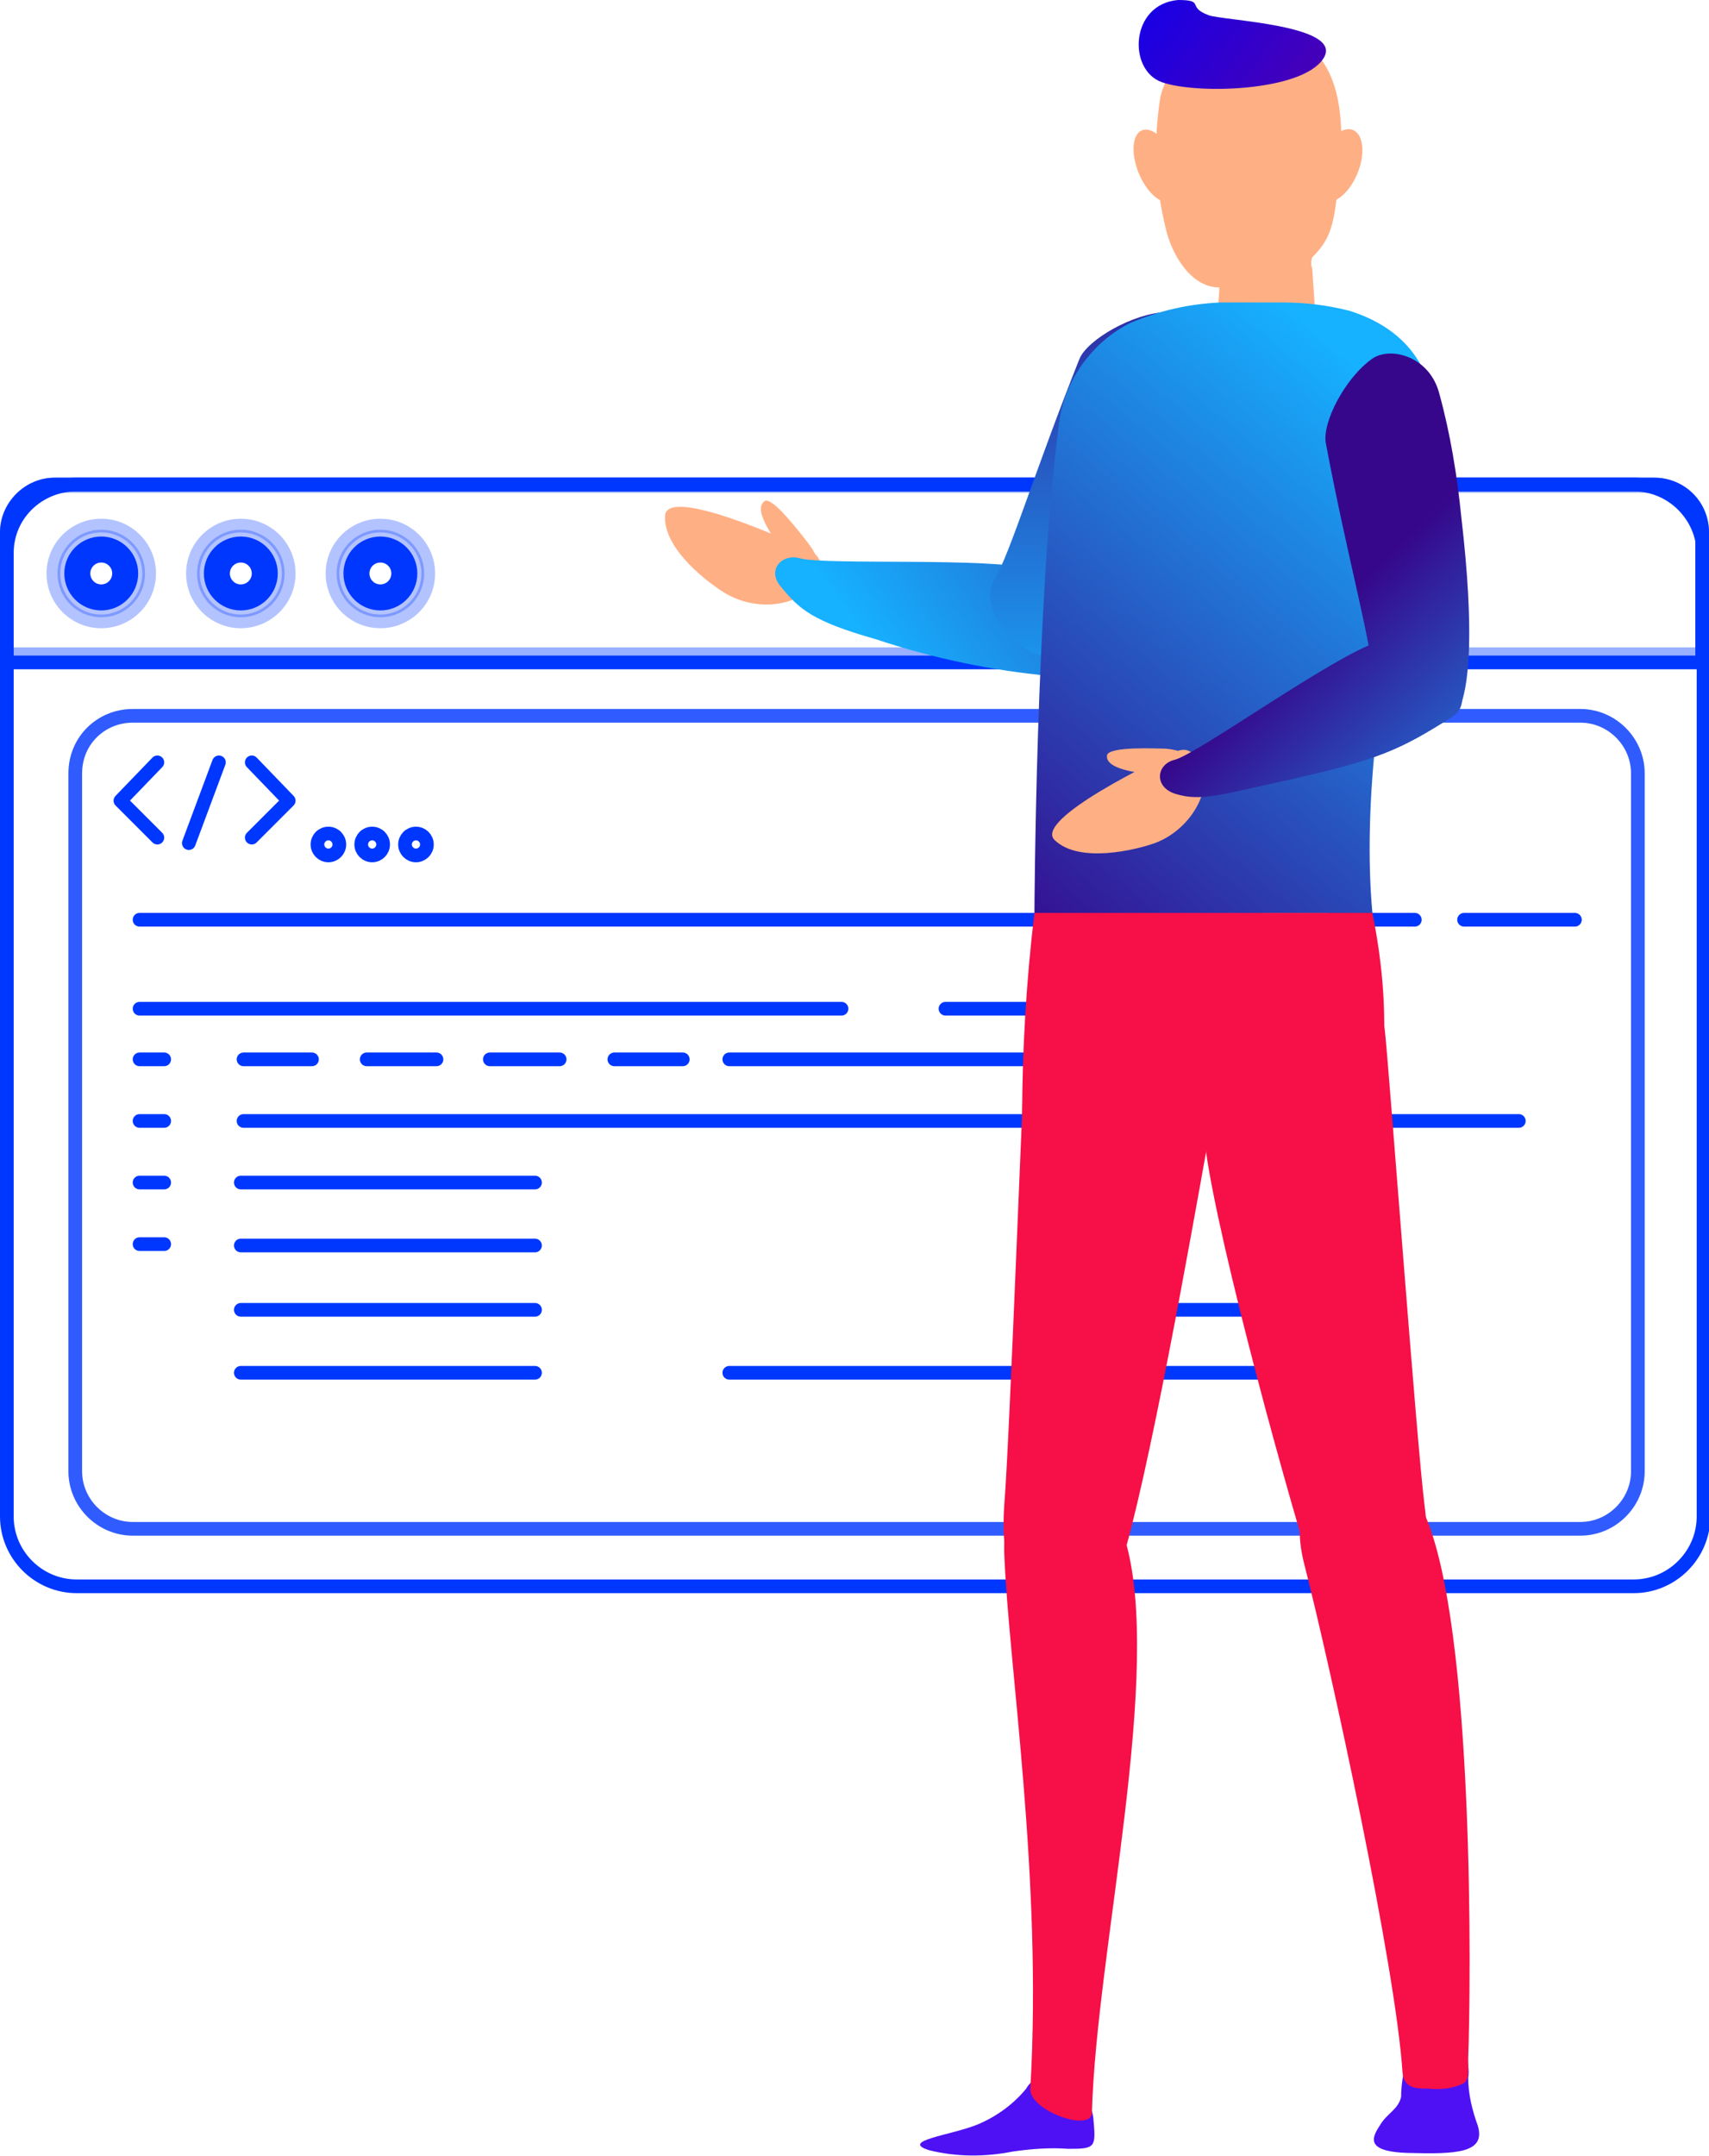<?xml version="1.0" encoding="utf-8"?>
<!-- Generator: Adobe Illustrator 21.0.0, SVG Export Plug-In . SVG Version: 6.00 Build 0)  -->
<svg version="1.1" id="Слой_1" xmlns="http://www.w3.org/2000/svg" xmlns:xlink="http://www.w3.org/1999/xlink" x="0px" y="0px"
	 viewBox="0 0 124.9 157.5" style="enable-background:new 0 0 124.9 157.5;" xml:space="preserve">
<style type="text/css">
	.st0{fill:none;stroke:#0037FF;stroke-linecap:round;stroke-linejoin:round;}
	.st1{opacity:0.4;fill:none;stroke:#0037FF;stroke-linecap:round;stroke-linejoin:round;enable-background:new    ;}
	.st2{opacity:0.81;fill:none;stroke:#0037FF;stroke-linecap:round;stroke-linejoin:round;enable-background:new    ;}
	.st3{opacity:0.3;fill:none;stroke:#0037FF;stroke-linecap:round;stroke-linejoin:round;enable-background:new    ;}
	.st4{fill:#4E11F4;}
	.st5{fill:#FFAF84;}
	.st6{fill:url(#SVGID_1_);}
	.st7{fill:url(#SVGID_2_);}
	.st8{fill:url(#SVGID_3_);}
	.st9{fill:#F70F47;}
	.st10{fill:url(#SVGID_4_);}
	.st11{fill:url(#SVGID_5_);}
	.st12{fill:url(#SVGID_6_);}
</style>
<title>programmist</title>
<g>
	<g id="Слой_2">
		<g id="Designed_by_Freepik">
			<path class="st0" d="M5.6,35.4h113.8c2.8,0,5.1,2.3,5.1,5.1v70.3c0,2.8-2.3,5.1-5.1,5.1H5.6c-2.8,0-5.1-2.3-5.1-5.1V40.4
				C0.5,37.6,2.8,35.4,5.6,35.4z"/>
			<path class="st0" d="M120.9,35.4H4c-1.9,0-3.5,1.6-3.5,3.5v9.5h123.9v-9.5C124.4,36.9,122.8,35.4,120.9,35.4
				C120.9,35.4,120.9,35.4,120.9,35.4z"/>
			<path class="st1" d="M120.9,35.4H4c-1.9,0-3.5,1.6-3.5,3.5V39c0-1.9,1.6-3.5,3.5-3.5h116.9c1.9,0,3.5,1.6,3.5,3.5v-0.1
				C124.4,36.9,122.8,35.4,120.9,35.4z"/>
			<rect x="0.5" y="47.8" class="st1" width="123.9" height="0.5"/>
			<path class="st2" d="M9.7,52.3h105.8c2.3,0,4.2,1.9,4.2,4.2v51c0,2.3-1.9,4.2-4.2,4.2H9.7c-2.3,0-4.2-1.9-4.2-4.2v-51
				C5.5,54.1,7.4,52.3,9.7,52.3z"/>
			<circle class="st3" cx="7.4" cy="41.9" r="3.5"/>
			<circle class="st3" cx="7.4" cy="41.9" r="2.7"/>
			<circle class="st0" cx="7.4" cy="41.9" r="2.2"/>
			<circle class="st0" cx="7.4" cy="41.9" r="1.3"/>
			<circle class="st3" cx="17.6" cy="41.9" r="3.5"/>
			<circle class="st3" cx="17.6" cy="41.9" r="2.7"/>
			<circle class="st0" cx="17.6" cy="41.9" r="2.2"/>
			<circle class="st0" cx="17.6" cy="41.9" r="1.3"/>
			<circle class="st3" cx="27.8" cy="41.9" r="3.5"/>
			<circle class="st3" cx="27.8" cy="41.9" r="2.7"/>
			<circle class="st0" cx="27.8" cy="41.9" r="2.2"/>
			<circle class="st0" cx="27.8" cy="41.9" r="1.3"/>
			<polyline class="st0" points="11.5,55.7 8.8,58.5 11.5,61.2 			"/>
			<polyline class="st0" points="18.4,55.7 21.1,58.5 18.4,61.2 			"/>
			<line class="st0" x1="13.8" y1="61.6" x2="16" y2="55.7"/>
			<circle class="st0" cx="24" cy="61.7" r="0.8"/>
			<circle class="st0" cx="27.2" cy="61.7" r="0.8"/>
			<circle class="st0" cx="30.4" cy="61.7" r="0.8"/>
			<line class="st0" x1="10.2" y1="67.2" x2="92.2" y2="67.2"/>
			<line class="st0" x1="97.1" y1="67.2" x2="103.4" y2="67.2"/>
			<line class="st0" x1="107" y1="67.2" x2="115.1" y2="67.2"/>
			<line class="st0" x1="10.2" y1="73.7" x2="61.5" y2="73.7"/>
			<line class="st0" x1="69.1" y1="73.7" x2="78.3" y2="73.7"/>
			<line class="st0" x1="78.3" y1="77.4" x2="53.3" y2="77.4"/>
			<line class="st0" x1="49.9" y1="77.4" x2="44.9" y2="77.4"/>
			<line class="st0" x1="40.9" y1="77.4" x2="35.8" y2="77.4"/>
			<line class="st0" x1="31.9" y1="77.4" x2="26.8" y2="77.4"/>
			<line class="st0" x1="22.8" y1="77.4" x2="17.8" y2="77.4"/>
			<line class="st0" x1="95.6" y1="81.9" x2="17.8" y2="81.9"/>
			<line class="st0" x1="12" y1="77.4" x2="10.2" y2="77.4"/>
			<line class="st0" x1="12" y1="81.9" x2="10.2" y2="81.9"/>
			<line class="st0" x1="12" y1="86.4" x2="10.2" y2="86.4"/>
			<line class="st0" x1="12" y1="90.9" x2="10.2" y2="90.9"/>
			<line class="st0" x1="100.3" y1="81.9" x2="111" y2="81.9"/>
			<line class="st0" x1="17.6" y1="86.4" x2="39.1" y2="86.4"/>
			<line class="st0" x1="17.6" y1="91" x2="39.1" y2="91"/>
			<line class="st0" x1="17.6" y1="95.7" x2="39.1" y2="95.7"/>
			<line class="st0" x1="17.6" y1="100.3" x2="39.1" y2="100.3"/>
			<line class="st0" x1="53.3" y1="100.3" x2="97.1" y2="100.3"/>
			<line class="st0" x1="79.3" y1="95.7" x2="97.1" y2="95.7"/>
			<line class="st0" x1="90.1" y1="90.9" x2="97.1" y2="90.9"/>
		</g>
		<g id="Objects">
			<path class="st4" d="M102.7,151c-0.2,0.7-0.3,1.5-0.3,2.2c-0.2,0.9-1,1.2-1.5,2s-1.4,2,2,2.1c3.6,0.1,5.7,0,5.1-2
				c-0.4-1.1-0.7-2.3-0.7-3.5c0.1-0.6,0-1.2-0.4-1.7C106.4,149.7,103.2,149.1,102.7,151z"/>
			<path class="st5" d="M59.3,40.3c-1.2-0.6-10.6-4.9-10.7-2.6c-0.1,2.5,3.3,5,4.5,5.7c2.3,1.3,5,0.8,6.1-0.4
				C60,42.2,60.4,40.9,59.3,40.3z"/>
			<path class="st5" d="M59,39.6c-0.4-0.5-2.5-3.3-3.1-3c-0.9,0.6,0.5,2.5,1.4,3.8c0.5,0.7,1.6,1.3,2.1,0.9S59.6,40.4,59,39.6z"/>
			<path class="st4" d="M75,152.6c-0.9,1.1-2.1,2-3.5,2.6c-1.9,0.8-5.8,1.2-3.6,1.9c2,0.5,4.1,0.5,6.1,0.1c1.4-0.2,2.7-0.3,4.1-0.2
				c2,0,2-0.1,1.8-2.3C79.4,151.6,75.9,150.9,75,152.6z"/>
			<path class="st5" d="M97.9,12.4c-0.4,4.1-0.5,5-2.3,6.7S91,21,89.1,21c-2.1,0-3.5-2.5-3.9-4.3c-0.8-3.2-0.9-6.4-0.4-9.6
				c0.7-2.8,3.1-4.8,6-5C93.6,2.1,98.9,2.4,97.9,12.4z"/>
			
				<linearGradient id="SVGID_1_" gradientUnits="userSpaceOnUse" x1="-119.67" y1="786.267" x2="-119.67" y2="744.947" gradientTransform="matrix(0.58 0.81 0.81 -0.58 -470.047 576.566)">
				<stop  offset="0" style="stop-color:#36078B"/>
				<stop  offset="1" style="stop-color:#16B1FF"/>
			</linearGradient>
			<path class="st6" d="M57.1,42.9c1.3,1.6,2.3,2.5,6.9,3.8c4.2,1.4,8.5,2.3,12.9,2.7c2.9,0.2,2.4-6.7-1.3-7.8
				c-3.2-0.9-15.2-0.3-17.1-0.8C57.1,40.4,56,41.7,57.1,42.9z"/>
			
				<linearGradient id="SVGID_2_" gradientUnits="userSpaceOnUse" x1="80.279" y1="163.84" x2="80.279" y2="122.52" gradientTransform="matrix(1 0 0 -1 0 177.51)">
				<stop  offset="0" style="stop-color:#36078B"/>
				<stop  offset="1" style="stop-color:#16B1FF"/>
			</linearGradient>
			<path class="st7" d="M77.1,47.7c1.2-1,3.6-3.7,7.3-11.5c1.4-2.7,2.6-5.6,3.5-8.5c0.9-2.8-1.2-4.9-2.7-4.9c-2.4,0.1-5.7,2-6.3,3.4
				c-3.2,8-5.1,14.3-6.2,16.1C71.1,45,75.7,48.9,77.1,47.7z"/>
			<path class="st5" d="M95.9,19.6c0.1,1.4,0.2,3,0.3,4.5c0.1,2-1.4,3.7-3.4,4h-0.2c-1.8,0-3.8-1.6-3.7-3.4c0.1-1.1,0.1-2.3,0.2-3.3
				c0-1.9,1.2-3.7,3.1-4.3l0,0c1.5-0.5,3.2,0.2,3.7,1.7C95.8,19.1,95.8,19.4,95.9,19.6z"/>
			
				<linearGradient id="SVGID_3_" gradientUnits="userSpaceOnUse" x1="72.016" y1="109.711" x2="103.347" y2="147.261" gradientTransform="matrix(1 0 0 -1 0 177.51)">
				<stop  offset="0" style="stop-color:#36078B"/>
				<stop  offset="1" style="stop-color:#16B1FF"/>
			</linearGradient>
			<path class="st8" d="M104,37.1c-3.3,10.8-4.4,22-3.7,29.6H75.6c0,0,0.1-23.1,1.8-35.8c0.4-3.1,2.4-5.9,5.2-7.3
				c2.1-0.9,4.3-1.4,6.6-1.5h4.6c1.6,0,3.2,0.2,4.8,0.6C105.3,24.8,105.9,30.8,104,37.1z"/>
			<path class="st9" d="M100.2,81.8c0,0,2.1-5.2,0.1-15.1H75.6c-0.6,5-0.9,10.1-0.9,15.1H100.2z"/>
			
				<linearGradient id="SVGID_4_" gradientUnits="userSpaceOnUse" x1="102.845" y1="138.265" x2="120.705" y2="119.475" gradientTransform="matrix(1 0 0 -1 0 177.51)">
				<stop  offset="0" style="stop-color:#36078B"/>
				<stop  offset="1" style="stop-color:#16B1FF"/>
			</linearGradient>
			<path class="st10" d="M106.8,51.4c0.5-1.5,1-5,0-13.6c-0.3-3-0.8-6.1-1.6-9c-0.7-2.8-3.6-3.5-4.9-2.6c-2,1.4-3.7,4.7-3.4,6.2
				c1.6,8.5,3.4,14.8,3.4,17C100.3,52.4,106.2,53.2,106.8,51.4z"/>
			<path class="st9" d="M95.3,114.2c-2-8,6.2-9.5,8.8-3.6c3.7,8.2,3.4,34.6,3.2,39.8c0,0.7,0.1,1.5-0.3,1.8
				c-0.8,0.4-1.7,0.5-2.6,0.4c-0.9,0-1.8,0-1.9-1.2C102,143.7,97.3,122,95.3,114.2z"/>
			<path class="st9" d="M88,82.9c-0.9-10,3.1-17.8,9.3-14.5c2.6,1.4,3.6,4.2,3.9,6.8s2.3,29.8,2.9,34.7c1.5,11.1-7.2,8.1-8.2,5
				C93.5,107.2,88.4,88.3,88,82.9z"/>
			<path class="st9" d="M79.8,154.4c0.3-11.8,5.3-32.4,2.4-42c-1.8-6.1-9.1-6.3-8.8,1.2c0.3,8,2.8,23.6,1.9,39
				C75.2,154.2,79.7,155.8,79.8,154.4z"/>
			<path class="st9" d="M81.9,114.4c-1,3.1-9.3,6.6-8.5-4.5C73.8,105,74.8,77.6,75,75s0.7-6.5,2-7c6.6-2.4,13,5.4,11.3,15.3
				C87.1,90,83.9,108.1,81.9,114.4z"/>
			<ellipse transform="matrix(0.926 -0.378 0.378 0.926 1.696 32.85)" class="st5" cx="84.5" cy="12.1" rx="1.4" ry="2.8"/>
			<ellipse transform="matrix(0.378 -0.926 0.926 0.378 49.65 98.081)" class="st5" cx="97.8" cy="12.1" rx="2.8" ry="1.5"/>
			
				<linearGradient id="SVGID_5_" gradientUnits="userSpaceOnUse" x1="79.054" y1="181.856" x2="113.854" y2="155.056" gradientTransform="matrix(1 0 0 -1 0 177.51)">
				<stop  offset="0" style="stop-color:#0000FF"/>
				<stop  offset="1" style="stop-color:#9E005D"/>
			</linearGradient>
			<path class="st11" d="M96.7,4.3c-1.6,2.4-9.3,2.6-11.8,1.7S82.6,0.3,86.1,0c2,0,0.6,0.5,2.2,1.1C89.2,1.5,98.4,1.8,96.7,4.3z"/>
			<path class="st5" d="M86,54.9c-1.2,0.5-10.6,5-8.9,6.5c1.8,1.7,5.9,0.7,7.3,0.2c2.4-0.9,3.8-3.3,3.6-4.9
				C87.8,55.6,87.1,54.4,86,54.9z"/>
			<path class="st5" d="M85.2,54.7c-0.6,0-4.2-0.2-4.3,0.5c-0.1,1,2.2,1.3,3.8,1.4c0.8,0.1,2-0.4,2-1S86.2,54.8,85.2,54.7z"/>
			
				<linearGradient id="SVGID_6_" gradientUnits="userSpaceOnUse" x1="92.037" y1="127.996" x2="109.897" y2="109.196" gradientTransform="matrix(1 0 0 -1 0 177.51)">
				<stop  offset="0" style="stop-color:#36078B"/>
				<stop  offset="1" style="stop-color:#16B1FF"/>
			</linearGradient>
			<path class="st12" d="M85.9,58c1.9,0.6,3.5,0,8.2-1c6.7-1.5,8.2-2.2,12-4.6c2.5-1.5-1.7-6.6-5.4-5.5c-3.2,1-12.9,8-14.8,8.6
				C84.5,55.8,84.3,57.5,85.9,58z"/>
			<g>
				<defs>
					<path id="SVGID_7_" d="M107.9,155.3c-0.4-1.1-0.6-2.2-0.7-3.4c0.1-0.5,0.2-1,0.1-1.6c0.2-5.3,0.5-31.6-3.2-39.8l0,0
						c0-0.2,0-0.4-0.1-0.6c-0.7-4.8-2.5-30.9-2.9-34.5c0-2.9-0.3-5.9-0.9-8.8c-0.3-3.8-0.2-7.6,0.2-11.4c1.9-0.8,3.8-1.7,5.5-2.9
						c0.4-0.2,0.6-0.6,0.7-1l0,0c0.5-1.5,1-5,0-13.6c-0.3-3-0.8-6.1-1.6-9c-0.2-0.8-0.7-1.5-1.3-2.1c-1.2-1.9-3-3.3-5.2-3.9
						c-0.8-0.3-1.7-0.4-2.5-0.5c-0.1-0.9-0.1-1.8-0.2-2.6c0-0.2-0.1-0.4-0.1-0.6c0.9-0.7,1.5-1.7,1.7-2.8c0.4-0.7,0.7-1.4,0.9-2.1
						c0.4-0.4,0.7-0.9,0.9-1.4c0.6-1.4,0.4-2.7-0.2-3.1c0.2-2.8-0.2-5-2.1-5.8c0.2-2-7.8-2.3-8.5-2.6C86.7,0.5,88.2,0,86.1,0
						c-3.6,0.3-3.8,5.2-1.3,6.1H85c-0.1,0.3-0.2,0.7-0.3,1c-0.1,1-0.2,1.8-0.2,2.7c-0.3-0.3-0.7-0.3-1.1-0.2
						c-0.7,0.3-0.9,1.7-0.3,3.1c0.3,0.8,0.8,1.5,1.6,1.9c0.1,0.7,0.2,1.4,0.4,2.2c0.5,1.7,1.8,4.1,3.8,4.2c0,0.1,0,0.3,0,0.5
						c0,0.2,0,0.5,0,0.7c-1.8,0.1-3.6,0.4-5.4,1c-2.1,0.6-4.1,2-4.6,3.1l-0.5,1.3c-0.4,0.7-0.7,1.5-0.9,2.3
						c-2.4,6.3-3.9,11-4.8,12.5c-0.2,0.3-0.3,0.5-0.3,0.8c-2.5,2.2-7.9,10.5-9.9,12.8h-0.1c-0.3,0-0.6,0-0.9,0
						c-0.6,0-4.2,0.2-4.2,0.9s1,0.9,2.1,1c-2.9,1.8-6.6,4.6-5.4,5.5c2,1.5,6,0.2,7.3-0.4c1.7-0.8,2.9-2.4,3.2-4.3
						c1.4-0.3,2.9-1,5.8-3.2c2.5-1.9,4.3-3.5,5.8-4.9c-0.3,8.8-0.4,16.2-0.4,16.2c-0.6,5-0.9,10.1-0.9,15.1l0,0
						c-0.4,9.2-1,24.5-1.3,28.1c-0.1,0.8-0.1,1.6,0,2.4c0,0.4,0,0.9,0,1.3c0.3,7.9,2.7,23.3,2,38.6c-0.1,0.1-0.2,0.3-0.3,0.4
						c-0.9,1.1-2.1,2-3.5,2.6c-1.9,0.8-5.8,1.2-3.6,1.9c2,0.5,4.1,0.5,6.1,0.1c1.4-0.2,2.7-0.3,4.1-0.2c2,0,2-0.1,1.8-2.3
						c0-0.1,0-0.1,0-0.2l0,0c0.3-11.6,5.1-31.6,2.6-41.5c1.9-7,4.6-22,5.8-28.7c0.9,5.9,4.6,19.8,6.9,27.9c0,0.7,0.1,1.3,0.3,2
						c1.9,7.8,6.6,29.5,7.2,37.2l0,0c-0.2,0.9-0.1,1.3-0.2,1.9c-0.2,0.9-1,1.2-1.5,2s-1.4,2,2,2.1
						C106.4,157.4,108.5,157.3,107.9,155.3z"/>
				</defs>
				<clipPath id="SVGID_8_">
					<use xlink:href="#SVGID_7_"  style="overflow:visible;"/>
				</clipPath>
			</g>
		</g>
	</g>
</g>
</svg>
